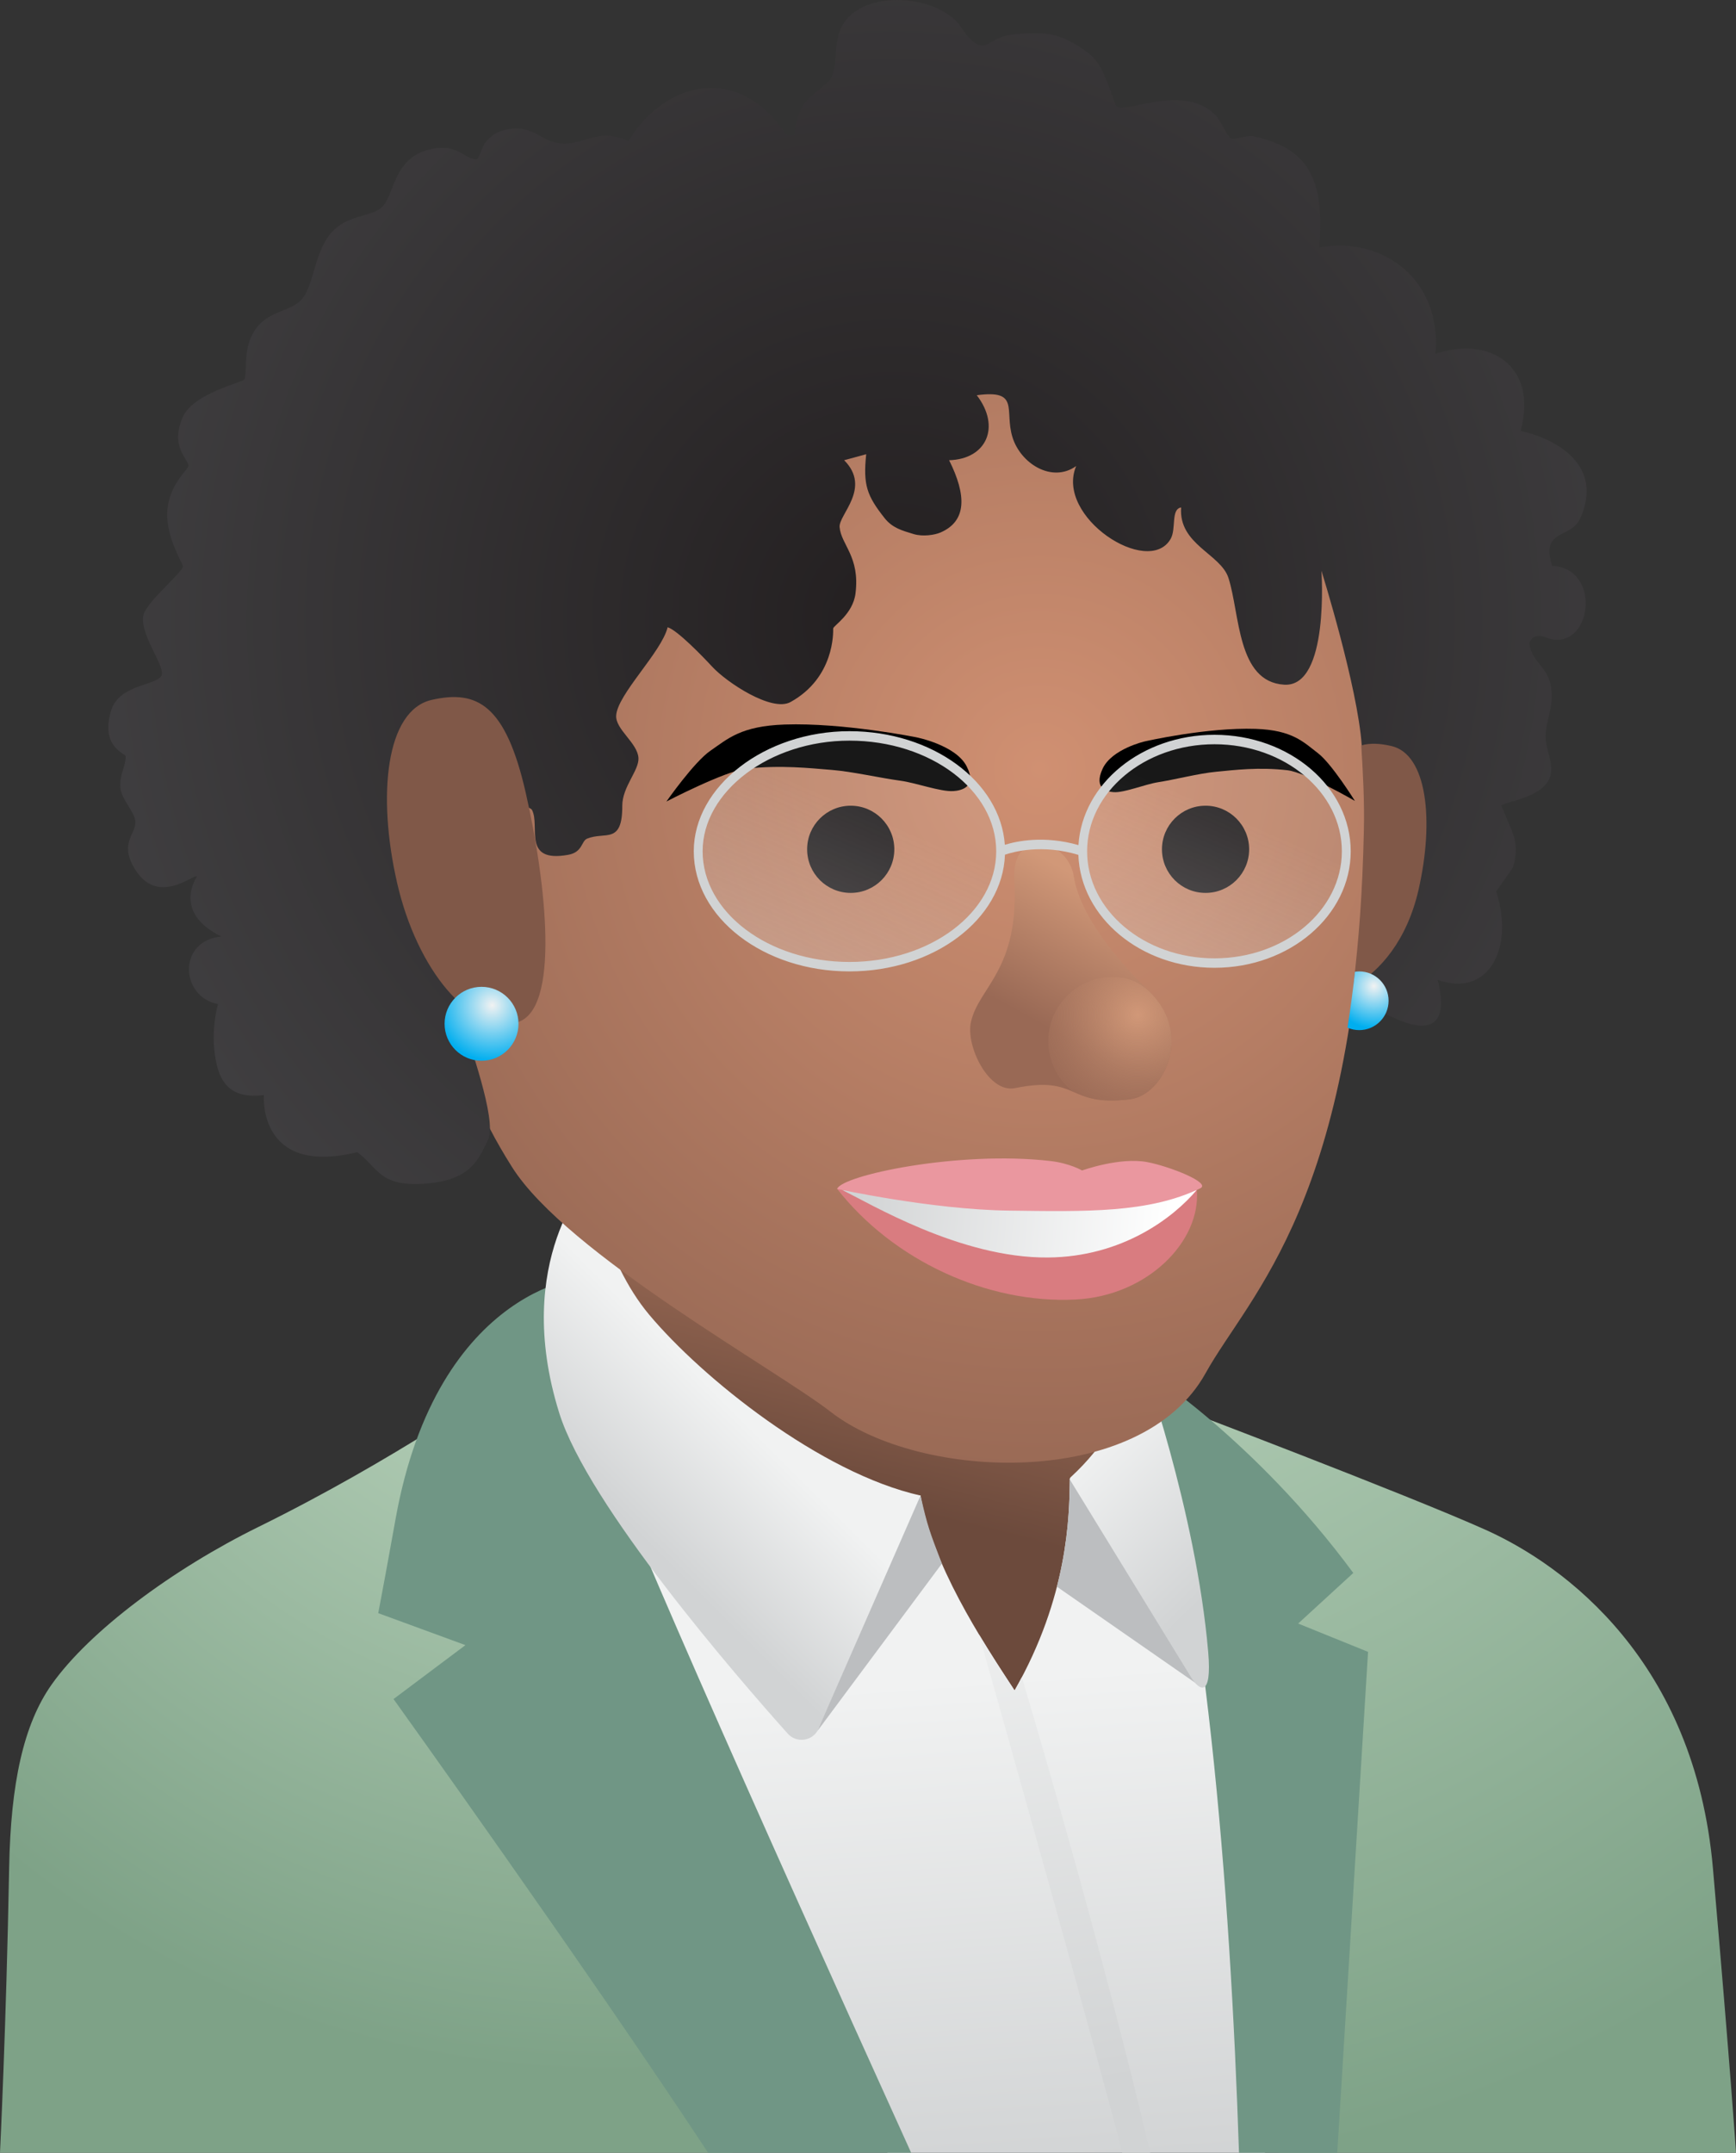 <?xml version="1.0" encoding="UTF-8"?>
<svg id="Layer_2" data-name="Layer 2" xmlns="http://www.w3.org/2000/svg" xmlns:xlink="http://www.w3.org/1999/xlink" viewBox="0 0 503.868 624.721">
  <rect x="0" y="0" width="503.868" height="624.721" fill="#333333" stroke="none"/>
  <defs>
    <style>
      .cls-1 {
        fill: url(#linear-gradient-2);
      }

      .cls-2 {
        fill: url(#radial-gradient-9);
      }

      .cls-3 {
        fill: #231f20;
      }

      .cls-4 {
        fill: #d97c80;
      }

      .cls-5, .cls-6 {
        fill-rule: evenodd;
      }

      .cls-5, .cls-7 {
        fill: #709685;
      }

      .cls-8 {
        fill: url(#linear-gradient-4);
      }

      .cls-9 {
        fill: url(#radial-gradient-5);
      }

      .cls-10 {
        fill: #ea979f;
      }

      .cls-11 {
        fill: url(#radial-gradient);
      }

      .cls-12 {
        fill: url(#linear-gradient-3);
      }

      .cls-13 {
        fill: url(#linear-gradient-5);
      }

      .cls-14 {
        fill: url(#linear-gradient-8);
      }

      .cls-6 {
        fill: url(#radial-gradient-3);
      }

      .cls-15 {
        fill: url(#radial-gradient-8);
      }

      .cls-16 {
        fill: url(#radial-gradient-2);
      }

      .cls-17 {
        fill: #d1d3d4;
      }

      .cls-18 {
        fill: url(#radial-gradient-4);
      }

      .cls-19 {
        fill: url(#linear-gradient-7);
      }

      .cls-20 {
        fill: url(#linear-gradient-9);
      }

      .cls-21 {
        fill: url(#linear-gradient-6);
      }

      .cls-22 {
        fill: url(#radial-gradient-6);
      }

      .cls-23 {
        fill: url(#radial-gradient-7);
      }

      .cls-24 {
        fill: url(#linear-gradient);
      }

      .cls-25 {
        fill: #bcbec0;
      }
    </style>
    <linearGradient id="linear-gradient" x1="281.818" y1="300.931" x2="248.917" y2="434.921" gradientUnits="userSpaceOnUse">
      <stop offset="0" stop-color="#d09072"/>
      <stop offset="1" stop-color="#6c4a3c"/>
    </linearGradient>
    <radialGradient id="radial-gradient" cx="176.687" cy="327.913" fx="176.687" fy="327.913" r="274.173" gradientUnits="userSpaceOnUse">
      <stop offset="0" stop-color="#c8dfc9"/>
      <stop offset="1" stop-color="#7ea287"/>
    </radialGradient>
    <linearGradient id="linear-gradient-2" x1="261.118" y1="488.475" x2="271.5" y2="634.477" gradientUnits="userSpaceOnUse">
      <stop offset="0" stop-color="#f1f2f2"/>
      <stop offset="1" stop-color="#d1d3d4"/>
    </linearGradient>
    <radialGradient id="radial-gradient-2" cx="296.427" cy="270.391" fx="296.427" fy="270.391" r="363.847" xlink:href="#radial-gradient"/>
    <linearGradient id="linear-gradient-3" x1="215.164" y1="411.259" x2="183.167" y2="443.256" xlink:href="#linear-gradient-2"/>
    <linearGradient id="linear-gradient-4" x1="316.159" y1="417.746" x2="355.525" y2="457.978" xlink:href="#linear-gradient-2"/>
    <radialGradient id="radial-gradient-3" cx="301.773" cy="223.104" fx="301.773" fy="223.104" r="299.867" gradientUnits="userSpaceOnUse">
      <stop offset="0" stop-color="#d09072"/>
      <stop offset="1" stop-color="#805848"/>
    </radialGradient>
    <linearGradient id="linear-gradient-5" x1="207.917" y1="484.495" x2="186.903" y2="523.18" gradientTransform="translate(92.813 -274.823) rotate(.234) scale(1.103) skewX(.469)" gradientUnits="userSpaceOnUse">
      <stop offset="0" stop-color="#d19878"/>
      <stop offset=".886" stop-color="#996955"/>
    </linearGradient>
    <linearGradient id="linear-gradient-6" x1="338.707" y1="360.402" x2="246.976" y2="352.355" gradientUnits="userSpaceOnUse">
      <stop offset="0" stop-color="#fff"/>
      <stop offset="1" stop-color="#d1d3d4"/>
    </linearGradient>
    <radialGradient id="radial-gradient-4" cx="259.374" cy="180.021" fx="259.374" fy="180.021" r="250.337" gradientUnits="userSpaceOnUse">
      <stop offset="0" stop-color="#231f20"/>
      <stop offset="1" stop-color="#414042"/>
    </radialGradient>
    <radialGradient id="radial-gradient-5" cx="80.219" cy="2135.365" fx="92.401" fy="2103.237" r="34.36" gradientTransform="translate(-1324.216 -3101.918) rotate(-29.7) scale(.915 1.703) skewX(-13.383)" xlink:href="#radial-gradient-3"/>
    <radialGradient id="radial-gradient-6" cx="403.406" cy="251.019" fx="412.816" fy="226.201" r="26.542" gradientTransform="translate(0 -110.556) scale(1 1.44)" xlink:href="#radial-gradient-3"/>
    <linearGradient id="linear-gradient-7" x1="222.099" y1="302.487" x2="251.424" y2="235.969" gradientUnits="userSpaceOnUse">
      <stop offset="0" stop-color="#fcfcfc" stop-opacity=".3"/>
      <stop offset="1" stop-color="#f1f2f2" stop-opacity=".1"/>
    </linearGradient>
    <linearGradient id="linear-gradient-8" x1="329.815" y1="299.155" x2="357.378" y2="236.635" xlink:href="#linear-gradient-7"/>
    <radialGradient id="radial-gradient-7" cx="142.833" cy="291.737" fx="142.833" fy="291.737" r="16.264" gradientUnits="userSpaceOnUse">
      <stop offset="0" stop-color="#f1f2f2"/>
      <stop offset="1" stop-color="#00aeef"/>
    </radialGradient>
    <radialGradient id="radial-gradient-8" cx="398.778" cy="286.161" fx="398.778" fy="286.161" r="12.292" xlink:href="#radial-gradient-7"/>
    <radialGradient id="radial-gradient-9" cx="330.183" cy="294.461" fx="330.183" fy="294.461" r="33.371" gradientUnits="userSpaceOnUse">
      <stop offset="0" stop-color="#d19878"/>
      <stop offset="1" stop-color="#996955" stop-opacity=".5"/>
    </radialGradient>
    <linearGradient id="linear-gradient-9" x1="293.389" y1="454.883" x2="318.184" y2="605.086" xlink:href="#linear-gradient-2"/>
  </defs>
  <g id="Bitmojis">
    <g id="Eco_Headshot">
      <rect class="cls-24" x="166.245" y="355.158" width="169.514" height="142.539"/>
      <path class="cls-11" d="M145.621,401.636s-30.961,21.958-70.611,41.474c-24.846,12.23-49.052,30.21-60.023,45.741-8.136,11.517-11.881,28.602-12.332,53.178-.847,46.15-2.656,82.693-2.656,82.693h212.514l-66.893-223.085Z"/>
      <path class="cls-1" d="M367.137,624.721c-3.135-78.713-9.491-195.216-20.004-209.47-8.83-11.97-15.627-6.821-19.956.236-4.467,7.282-9.265,10.012-16.657,13.68-.136,11.054-.517,34.195-16.04,61.407-10.013-15.228-23.91-36.624-27.299-56.564-11.428-.485-13.465.08-28.712-5.696-51.911-19.666-80.622-9.101-80.622-9.101l99.732,205.508h109.557Z"/>
      <path class="cls-16" d="M340.846,408.096s67.384,25.552,90.365,35.865c22.981,10.313,60.724,38.119,65.966,98.277,5.209,59.79,6.691,82.483,6.691,82.483h-132.646l-30.376-216.625Z"/>
      <path class="cls-5" d="M376.786,471.151l20.287,8.217-8.939,145.353h-28.521c-2.539-76.915-9.634-167.789-27.73-227.463,0,0,32.293,20.413,60.906,59.215l-16.003,14.677Z"/>
      <path class="cls-25" d="M237.248,502.334l36.126-48.565c-3.658-9.607-4.135-10.738-6.193-19.759-.638-.027-1.242-.051-1.826-.072l-28.107,68.396Z"/>
      <path class="cls-7" d="M135.091,477.412l-20.87,15.651s55.304,77.088,91.304,131.658h58.928c-46.149-101.799-87.131-193.92-94.289-216.578-10.763-34.067,8.486-22.472,3.587-37.062-2.89-2.245-46.832,2.2-58.949,69.782-2.744,15.304-3.171,17.439-5.016,27.274l25.304,9.275Z"/>
      <path class="cls-25" d="M310.52,429.168c-.082,6.643-.257,17.654-3.748,31.288l40.646,28.245-36.047-59.958c-.282.141-.561.282-.851.425Z"/>
      <path class="cls-12" d="M267.181,434.011c-28.984-6.489-63.33-34.092-78.743-52.469-13.328-15.891-17.157-39.767-17.157-39.767,0,0-22.82,23.901-8.976,68.242,8.362,26.783,51.694,76.718,66.328,93.077,2.405,2.688,6.714,2.306,8.615-.759l29.933-68.324Z"/>
      <path class="cls-8" d="M310.594,429.485l35.214,57.426c2.227,3.575,6.033,6.04,4.867-7.516-3.542-41.178-19.596-85.654-19.596-85.654h-4.495s4.81,15.927-15.856,34.976c-.213.196-.271.513-.134.769Z"/>
      <g id="Eco_Side_Happy">
        <path class="cls-6" d="M396.359,240.955c-2.406,107.668-33.58,134.396-46.452,157.567-18.752,33.757-82.919,31.352-108.787,11.206-15.78-12.289-76.688-45.961-92.506-71.048-19.617-31.113-17.822-48.004-17.822-97.725,0-100.272,46.262-153.819,127.282-153.819s140.524,53.572,138.284,153.819Z"/>
        <circle class="cls-3" cx="246.919" cy="246.468" r="12.652"/>
        <circle class="cls-3" cx="349.907" cy="246.468" r="12.652"/>
        <path d="M193.432,232.59s8.023-11.477,12.759-14.725c5.026-3.447,8.831-7.179,21.582-7.61,16.955-.573,38.194,3.707,38.194,3.707,0,0,11.475,2.251,14.609,8.44,3.133,6.189-1.83,7.034-3.861,7.17-3.699.248-10.777-2.381-15.331-3.001-6.091-.83-14.009-2.665-20.011-3.146-6.291-.504-14.71-1.453-24.691-.364-6.245.681-23.25,9.529-23.25,9.529Z"/>
        <path d="M393.249,232.422s-6.705-10.777-10.677-13.818c-4.214-3.227-7.4-6.728-18.123-7.087-14.258-.478-32.135,3.63-32.135,3.63,0,0-9.659,2.161-12.317,8.001-2.658,5.839,1.513,6.616,3.221,6.737,3.11.22,9.072-2.281,12.905-2.882,5.125-.804,11.791-2.56,16.841-3.036,5.292-.498,12.377-1.422,20.767-.433,5.249.619,19.519,8.888,19.519,8.888Z"/>
        <path class="cls-13" d="M333.694,287.856c12.677,12.391,4.04,29.987-5.755,31.165-18.545,2.23-14.48-7.083-33.356-3.246-7.619,1.549-14.322-12.208-12.772-19.167,2.31-10.368,14.145-14.996,12.592-41.543-.882-15.07,15.539-11.712,17.26-.759,1.711,10.886,11.598,23.353,22.03,33.55Z"/>
        <path class="cls-21" d="M244.387,345.319l38.783,3.007,64.192-3.007s-9.54,28.198-46.951,27.392c-37.41-.806-56.024-27.392-56.024-27.392Z"/>
        <path class="cls-4" d="M304.158,364.927c21.619-.187,36.431-11.574,43.204-19.608,1.268,14.862-14.282,30.758-35.186,31.802-25.692,1.284-53.009-11.416-69.182-32.096,0,0-.369-.549,1.394.293,7.817,3.737,34.271,19.829,59.771,19.608Z"/>
        <path class="cls-10" d="M348.37,344.85c3.295-1.589-8.996-6.408-15.421-7.617-7.983-1.502-18.88,2.441-18.88,2.441,0,0-3.524-2.091-9.178-2.745-26.765-3.097-60.751,4.216-61.898,8.097,0,0,27.456,5.993,49.601,6.289,22.596.302,40.783.764,55.776-6.465Z"/>
        <path class="cls-18" d="M372.712,198.697c-13.679-.863-12.784-20.444-16.154-30.966-2.25-7.027-14.525-9.679-13.738-20.468-3.047.497-1.357,6.2-3.056,9.141-6.462,11.189-33.607-6.397-27.411-21.154-7.02,5.014-16.185-.725-18.518-8.476-2.35-7.806,2.263-13.777-10.334-12.081,7.02,9.112,2.894,18.552-8.024,18.862,5.079,10.163,5.175,17.674-2.519,20.982-1.669.718-5.102,1.252-7.778.447-3.391-1.019-6.189-1.788-8.447-4.649-5.12-6.487-6.257-9.612-5.322-18.515l-6.398,1.732c8.012,8.056-1.616,15.806-1.32,19.402.422,5.141,5.95,8.519,4.618,19.236-.756,6.086-6.486,9.412-6.482,10.207.006,1.018.432,14.236-12.37,21.327-5.449,3.018-18.577-5.727-22.748-10.252-2.586-2.806-10.159-10.651-12.935-11.444-1.737,7.215-14.647,19.521-14.933,25.674-.186,3.994,6.185,7.88,6.468,12.235.235,3.625-4.706,8.372-4.692,13.899.029,11.329-4.924,7.395-10.191,9.524-1.752.708-1.248,3.95-5.54,4.711-13.478,2.39-7.998-8.294-10.471-13.018-.398-.76-3.181-1.271-4.276-3.045-2.651-4.293-5.7-3.11-7.245-9.146-3.506-13.696-5.364-23.568-3.338-14.21.888,4.101.268,35.407-.238,38.147-.336,1.816,1.696.791,0,5.484-8.633,23.887-20.129,12.546,1.304,3.636l-14.178,13.888c5.96,20.504,5.028,15.812,7.868,26.464,1.639,6.149,9.997,28.587,7.391,34.332-2.885,6.36-5.484,11.888-18.137,12.874-13.648,1.064-13.811-4.768-19.89-9.119-28.983,7.073-27.083-16.567-27.083-16.567-9.729,1.149-13.557-3.358-14.443-13.722-.594-6.945,1.129-12.685,1.129-12.685-10.967-2.027-11.843-18.423.98-19.615-14.496-7.033-7.068-17.419-7.068-17.419-1.023-.832-11.554,8.955-18.245-2.489-4.332-7.409.634-9.831.341-13.505-.216-2.7-3.809-6.179-4.272-9.298-.599-4.036,1.628-6.85,1.442-9.636-.05-.753-7.412-2.679-4.227-13.168,2.329-7.669,12.802-7.183,14.619-10.135,1.532-2.49-7.349-13.132-4.939-18.429,1.795-3.945,11.156-11.8,11.192-13.318.02-.826-4.813-8.173-4.574-15.475.266-8.104,6.145-12.711,6.156-13.666.024-2.087-5.45-5.554-1.622-14.214,3.073-6.952,17.289-9.971,17.841-10.915.858-1.468-.224-7.591,2.027-12.41,3.792-8.12,11.475-6.64,14.983-11.232,3.338-4.369,3.412-13.765,8.498-19.204,4.429-4.737,10.5-4.325,13.83-6.645,4.51-3.143,3.287-14.538,14.399-17.23,8.304-2.012,9.966,2.852,13.621,2.837.952-.004,1.42-3.773,3.088-5.425,1.441-1.427,2.899-3.099,8.029-3.517,2.645-.215,5.798,1.199,6.97,1.927,11.19,6.948,14.446-3.532,26.118,1.736,0,0,1.495-2.577,2.423-3.694,12.911-16.135,32.146-15.747,43.301,1.988l2.362-.003c1.281-10.1,4.262-10.45,9.669-15.331,3.209-2.896,1.458-9.146,3.513-14.841,4.516-12.517,28.056-11.131,34.969-1.515,1.466,2.039,3.066,4.878,5.909,5.606,2.297.589,3.765-2.695,10.016-3.224,8.752-.74,12.988-.462,20.483,4.879,4.516,3.219,5.631,7.272,8.694,15.654,1.3,3.556,18.915-6.717,28.736,2.692,1.928,1.847,3.497,6.262,4.653,6.954,1.18.707,4.419-1.033,6.807-.513,17.384,3.788,20.207,14.473,18.927,32.23,18.764-3.358,35.611,9.588,33.694,30.852,15.662-5.323,29.884,3.489,24.717,22.371,11.576,2.638,23.816,10.508,17.387,25.226-2.78,6.366-11.642,2.952-8.241,13.932,15.03.73,11.314,25.828-1.795,20.777-4.081-1.572-4.796,1.702-4.796,1.702.598,5.511,5.544,6.774,6.348,12.997.72,5.57-1.463,9.098-1.623,13.655-.142,4.023,2.298,7.93,1.44,11.529-1.659,6.956-14.266,7.786-14.241,9.022l2.467,5.967c1.886,3.971,2.22,7.548.791,11.987l-4.815,6.862c5.48,17.104-2.743,30.853-16.976,25.637,6.706,27.031-23.863,4.476-23.863,4.476,0,0,5.326-20.142,1.824-72.352-1.149-17.131-11.712-50.845-11.712-50.845,0,0,2.413,33.914-10.819,33.08Z"/>
        <path class="cls-9" d="M152.579,230.003c5.815,25.477,10.374,63.751-2.857,66.771s-28.671-15.185-34.486-40.662-3.192-49.98,10.039-53c13.231-3.02,21.489,1.414,27.305,26.891Z"/>
        <path class="cls-22" d="M403.822,216.487c-3.27-.747-6.154-.913-8.714-.172.491,8.149.942,16.082.751,24.64-.411,18.375-1.459,31.616-3.073,45.246,7.767-4.3,15.608-13.39,18.94-27.986,4.578-20.059,2.513-39.35-7.904-41.728Z"/>
        <g>
          <ellipse class="cls-19" cx="246.541" cy="247.045" rx="43.809" ry="33.484"/>
          <ellipse class="cls-14" cx="352.788" cy="247.046" rx="38.534" ry="32.113"/>
          <path class="cls-17" d="M352.5,213.237c-21.095,0-38.383,14.2-39.482,32.008-10.031-2.867-18.012-1.128-21.368-.081-1.272-18.348-21.017-32.974-45.109-32.974-24.489,0-45.178,15.962-45.178,34.855,0,19.219,20.267,34.855,45.178,34.855,24.482,0,44.465-15.106,45.145-33.871,2.492-.852,10.823-3.13,21.306.053.645,18.163,18.113,32.77,39.508,32.77,21.802,0,39.539-15.166,39.539-33.807s-17.737-33.808-39.539-33.808ZM246.542,279.159c-23.493,0-42.606-14.406-42.606-32.113,0-17.407,19.512-32.113,42.606-32.113,23.493,0,42.605,14.406,42.605,32.113s-19.112,32.113-42.605,32.113ZM352.5,278.111c-20.384,0-36.967-13.936-36.967-31.066s16.583-31.066,36.967-31.066,36.967,13.937,36.967,31.066-16.583,31.066-36.967,31.066Z"/>
        </g>
        <circle class="cls-23" cx="139.763" cy="297.102" r="10.729"/>
        <path class="cls-15" d="M394.513,281.901c-.423,0-.835.041-1.242.101-.627,5.712-1.352,11.11-2.157,16.231,1.042.454,2.19.709,3.399.709,4.705,0,8.52-3.815,8.52-8.52s-3.815-8.52-8.52-8.52Z"/>
        <path class="cls-2" d="M333.694,287.856c-.007-.007-.015-.014-.022-.021-1.975-1.931-4.412-3.377-7.119-3.927-1.779-.362-3.65-.468-5.575-.277-8.913.884-16.037,8.216-16.673,17.15-.466,6.54,2.465,12.407,7.192,16.064,3.624,1.558,7.264,3.281,16.443,2.177,9.794-1.178,18.432-18.774,5.754-31.165Z"/>
      </g>
      <path class="cls-20" d="M294.48,490.575c-3.203-4.87-6.802-10.374-10.328-16.256,4.344,15.392,34.697,123.036,41.565,150.403h8.155c-13.907-58.716-31.772-119.553-37.29-137.994-.671,1.274-1.364,2.555-2.101,3.848Z"/>
    </g>
  </g>
</svg>